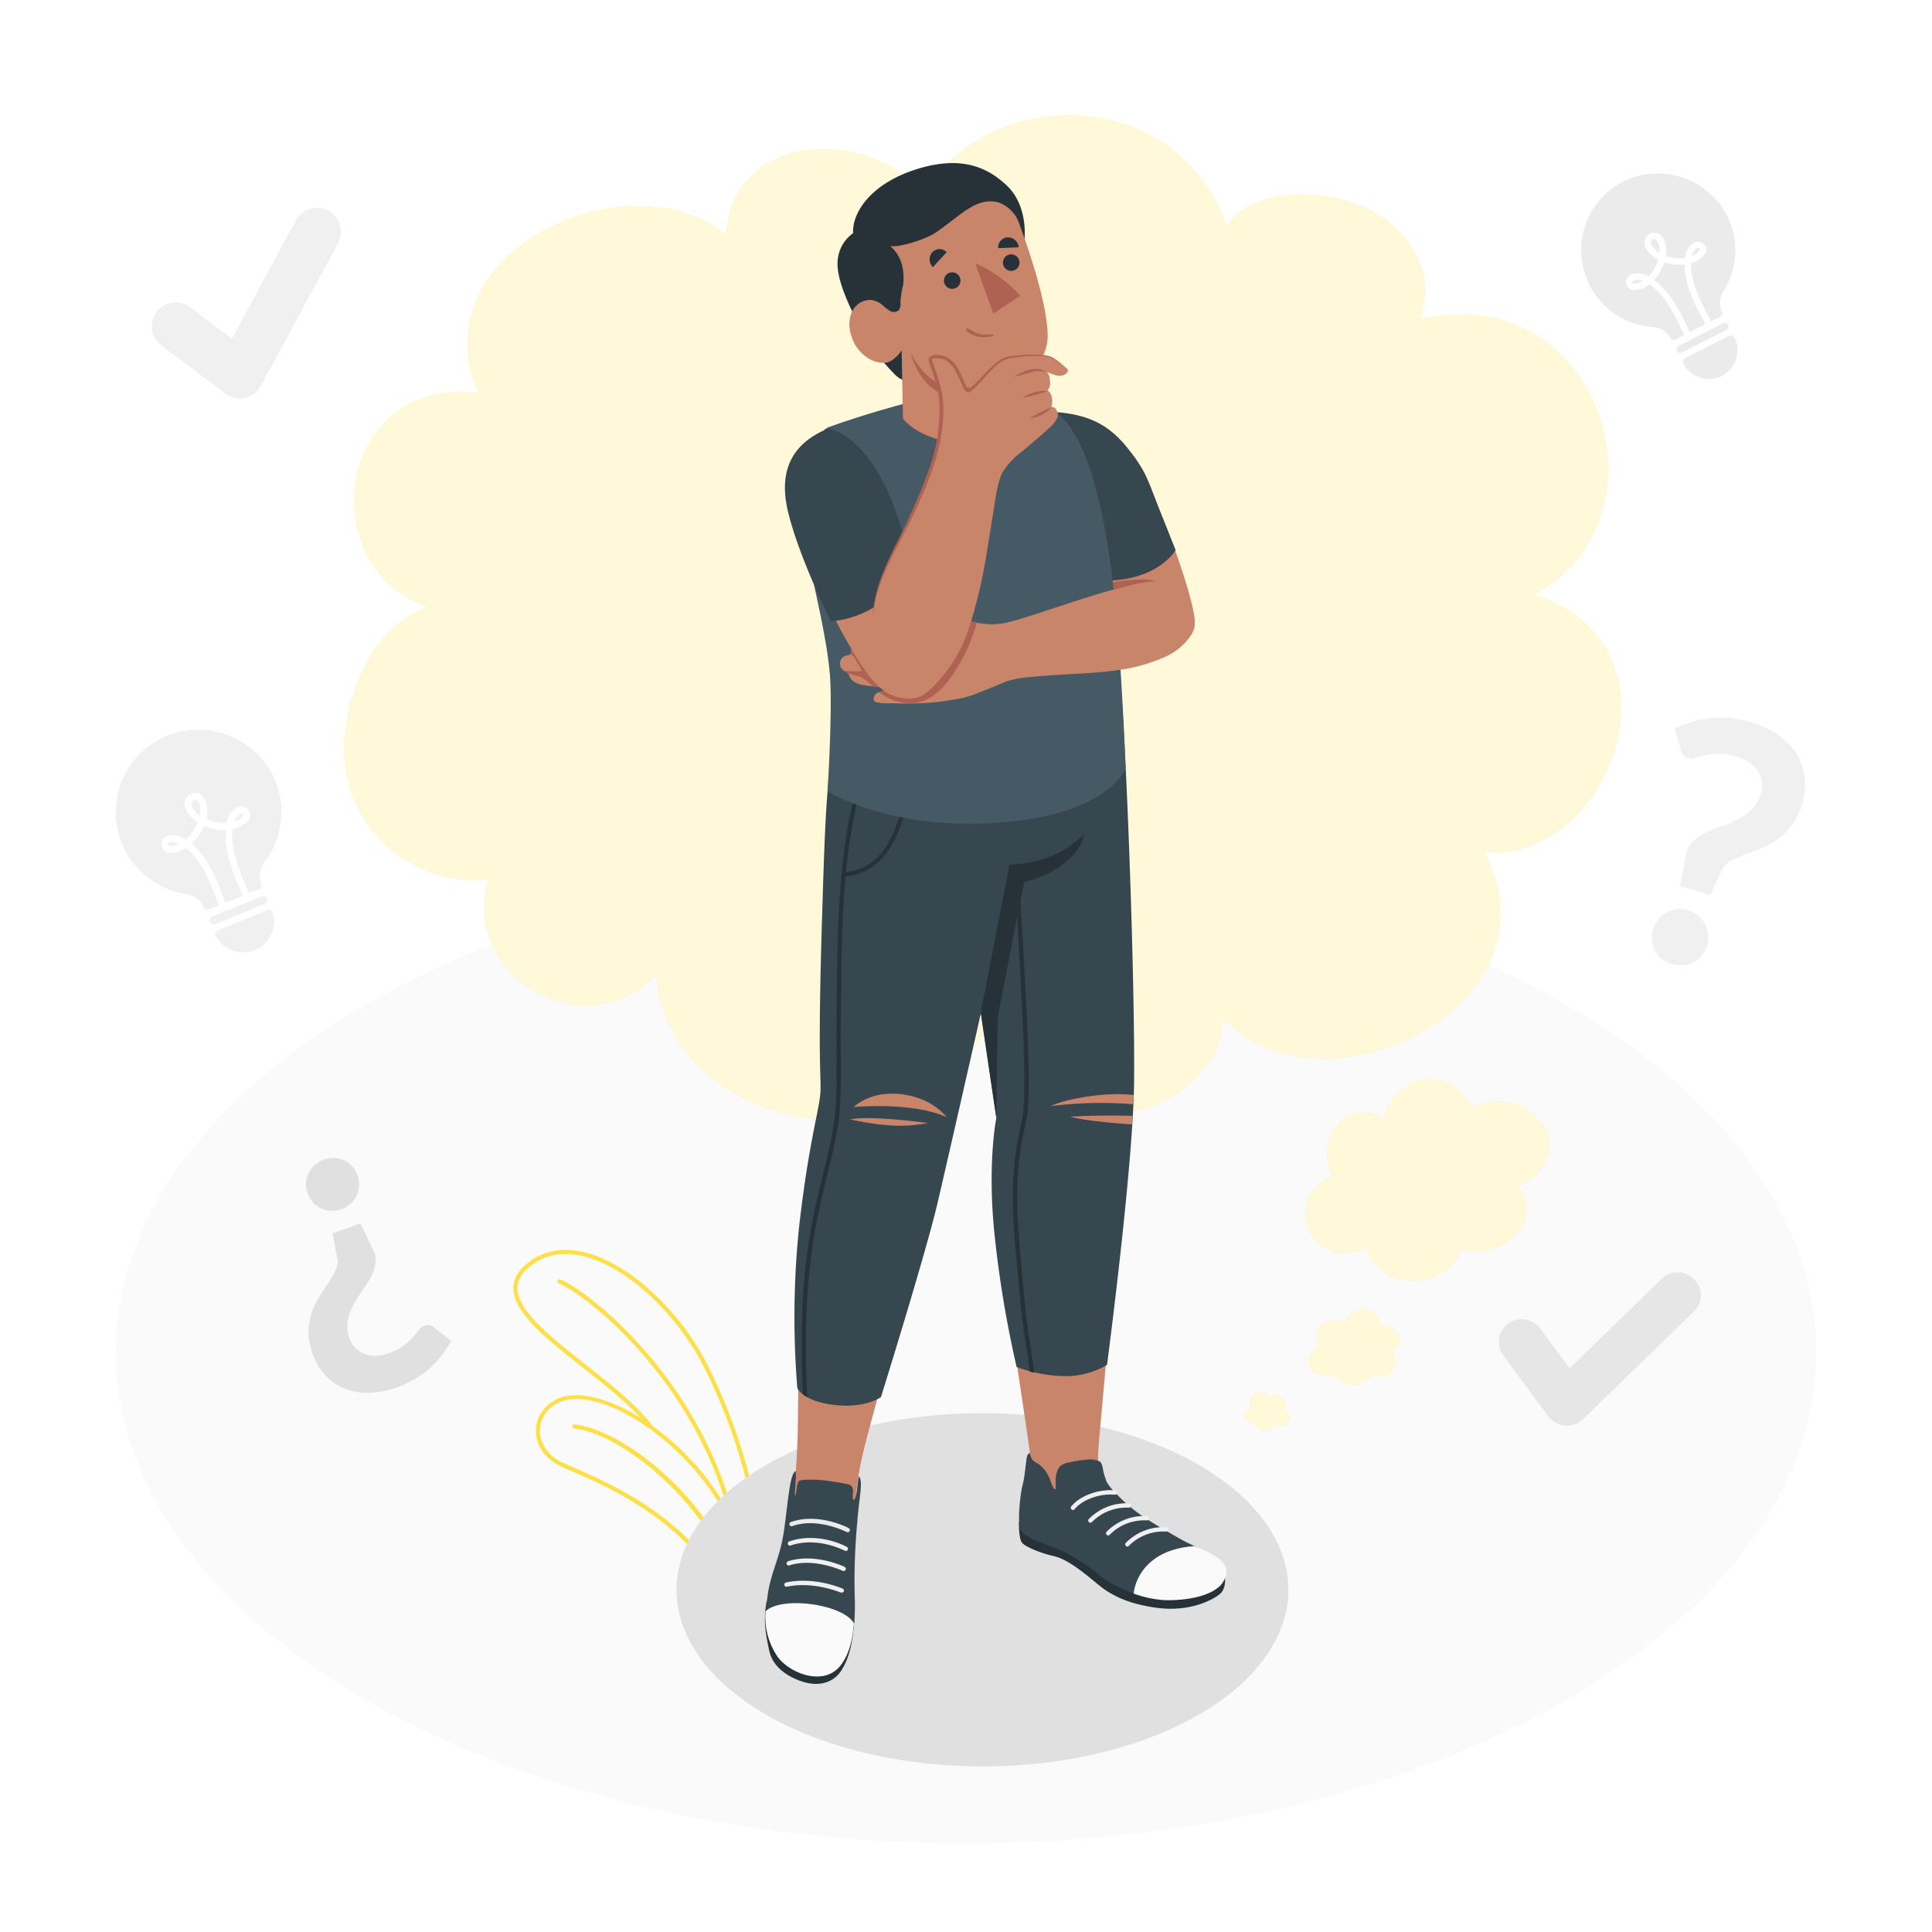 <svg xmlns="http://www.w3.org/2000/svg" viewBox="0 0 500 500"><rect width="100%" height="100%" fill="white"></rect><g id="freepik--Floor--inject-2"><path id="freepik--floor--inject-2" d="M94.41,260.16c-85.93,49.61-85.92,130,0,179.65s225.24,49.61,311.17,0,85.92-130,0-179.65S180.34,210.55,94.41,260.16Z" style="fill:#fafafa"></path></g><g id="freepik--Plant--inject-2"><g id="freepik--Plants--inject-2"><path d="M188.09,414.84a.56.56,0,0,1-.32-.3c-8.14-20-30.17-29.61-39.58-33.7-1.52-.66-2.72-1.19-3.51-1.6-3.56-1.85-5.81-5-6-8.44a9,9,0,0,1,4.21-8c7-4.91,22.23,1.06,34.58,13.59,17.3,17.56,16.82,34.52,16.81,34.69a.53.53,0,0,1-.25.44l-5.46,3.31a.48.48,0,0,1-.2.07A.43.43,0,0,1,188.09,414.84ZM176.68,377.1c-12-12.17-26.58-18.09-33.21-13.47a8,8,0,0,0-3.76,7.1,9.48,9.48,0,0,0,5.46,7.56c.76.4,2,.91,3.45,1.57,9.44,4.11,31.42,13.67,39.9,33.7l4.67-2.84C193.17,408.47,192.42,393.08,176.68,377.1Z" style="fill:#FDE047"></path><path d="M191.44,413l.07,0a.53.53,0,0,0,.37-.65C185,388.13,161.36,370,148.71,368.63a.52.52,0,0,0-.58.47.53.53,0,0,0,.47.59c12.5,1.36,35.75,20,42.25,42.91A.53.53,0,0,0,191.44,413Z" style="fill:#FDE047"></path><path d="M193.8,411.55a.54.54,0,0,0,.21-.08l3.65-2.43a.54.54,0,0,0,.24-.44c0-.25.11-25.37-14.48-54.74-7.43-15-21.28-27.55-32.93-29.94-5.6-1.15-10.43-.05-14.35,3.29-2.22,1.88-3.32,4-3.28,6.3.12,6.36,8.84,13.23,18.08,20.51,6.46,5.1,13.14,10.36,17.05,15.61a.52.52,0,0,0,.74.11.53.53,0,0,0,.11-.75c-4-5.36-10.73-10.67-17.24-15.81-9-7.11-17.56-13.84-17.67-19.69,0-2,.91-3.78,2.9-5.47,3.66-3.11,8.18-4.14,13.44-3.06,11.36,2.33,24.89,14.69,32.19,29.38,13.66,27.47,14.34,51.15,14.37,54l-3.41,2.27a.54.54,0,0,0-.15.74A.56.56,0,0,0,193.8,411.55Z" style="fill:#FDE047"></path><path d="M190.35,396.62h0a.54.54,0,0,0,.41-.64c-8.25-38.11-38-61.61-45.72-64.86a.53.53,0,1,0-.41,1c7.58,3.21,36.93,26.41,45.09,64.11A.54.54,0,0,0,190.35,396.62Z" style="fill:#FDE047"></path></g></g><g id="freepik--Shadow--inject-2"><ellipse id="freepik--shadow--inject-2" cx="254.26" cy="411.44" rx="79.18" ry="45.72" style="fill:#e0e0e0"></ellipse></g><g id="freepik--speech-bubble--inject-2"><g id="freepik--thought-bubble--inject-2"><path d="M254.69,266.86c7.17,18.81,30.39,25.56,45.76,18.38,7-3.28,16.34-10.92,15.77-22.1,24.82,27.61,88.79-2,67.93-42.61,32.71,2.82,53.56-53.74,12.75-66.62,36.62-19.53,17.62-82.1-29.47-71.25,5.1-14-5.24-25.65-16.35-29.82-12.6-4.74-29.22-2.54-33.65,6-11.14-34.48-58.45-39-78.68-8.94C223.81,32.54,189.15,34.59,188,61c-24.39-20.81-80,3.63-64.18,40.78C86.12,97.45,81.4,147.83,110.92,157,95,162.4,86.81,184.5,89.86,200.72c3.07,16.39,18.65,28.45,36.59,27-7.24,25.4,25.59,43.78,43.46,24.34C172.43,291.7,235.8,305.68,254.69,266.86Z" style="fill:#FDE047"></path><path d="M254.69,266.86c7.17,18.81,30.39,25.56,45.76,18.38,7-3.28,16.34-10.92,15.77-22.1,24.82,27.61,88.79-2,67.93-42.61,32.71,2.82,53.56-53.74,12.75-66.62,36.62-19.53,17.62-82.1-29.47-71.25,5.1-14-5.24-25.65-16.35-29.82-12.6-4.74-29.22-2.54-33.65,6-11.14-34.48-58.45-39-78.68-8.94C223.81,32.54,189.15,34.59,188,61c-24.39-20.81-80,3.63-64.18,40.78C86.12,97.45,81.4,147.83,110.92,157,95,162.4,86.81,184.5,89.86,200.72c3.07,16.39,18.65,28.45,36.59,27-7.24,25.4,25.59,43.78,43.46,24.34C172.43,291.7,235.8,305.68,254.69,266.86Z" style="fill:#fff;opacity:0.8"></path><path d="M367.66,279.68c-4.37.55-9.25,5.81-9.35,10-9.94-6.24-18.08,5.5-13.56,14.81-13.8,6-4.51,25.46,8.66,18.31,3.58,11.34,20.67,11.69,24.71.5,9.95,2.79,21.61-6.43,14.64-16.24,17.17-8.16,4-27.66-12-20.38A11.67,11.67,0,0,0,367.66,279.68Z" style="fill:#FDE047"></path><path d="M348,342.16l-.14.35a5.07,5.07,0,0,0-5.53.19c-1.67,1.24-2.17,4-.61,5.42a4.71,4.71,0,0,0-2.84,3.81,3.44,3.44,0,0,0,2.28,3.77,4.58,4.58,0,0,0,3.78-.08,6.49,6.49,0,0,0,10.46.09,3.86,3.86,0,0,0,5.62-2.43,4,4,0,0,0-.8-3.54,3.07,3.07,0,0,0,1.78-3.65,4.36,4.36,0,0,0-1.85-2.47,4,4,0,0,0-2.88-.64,4.46,4.46,0,0,0-4.35-4.18A5.51,5.51,0,0,0,348,342.16Z" style="fill:#FDE047"></path><path d="M323.71,362.53a3.18,3.18,0,0,0,.36,2,2.06,2.06,0,0,0-2.05,1.74,1.8,1.8,0,0,0,.79,1.47,3.22,3.22,0,0,0,1.63.53.76.76,0,0,1,.36.08.86.86,0,0,1,.24.4,2.46,2.46,0,0,0,4.62-.09,3.73,3.73,0,0,0,2.06.26,2.27,2.27,0,0,0,1.95-1.94,1.78,1.78,0,0,0-1.82-2.09,2,2,0,0,0,.66-2.09,2.28,2.28,0,0,0-1.64-1.51,2.71,2.71,0,0,0-2.2.48,2.67,2.67,0,0,0-3.07-1.46A2.52,2.52,0,0,0,323.71,362.53Z" style="fill:#FDE047"></path><path d="M367.66,279.68c-4.37.55-9.25,5.81-9.35,10-9.94-6.24-18.08,5.5-13.56,14.81-13.8,6-4.51,25.46,8.66,18.31,3.58,11.34,20.67,11.69,24.71.5,9.95,2.79,21.61-6.43,14.64-16.24,17.17-8.16,4-27.66-12-20.38A11.67,11.67,0,0,0,367.66,279.68Z" style="fill:#fff;opacity:0.8"></path><path d="M348,342.16l-.14.35a5.07,5.07,0,0,0-5.53.19c-1.67,1.24-2.17,4-.61,5.42a4.71,4.71,0,0,0-2.84,3.81,3.44,3.44,0,0,0,2.28,3.77,4.58,4.58,0,0,0,3.78-.08,6.49,6.49,0,0,0,10.46.09,3.86,3.86,0,0,0,5.62-2.43,4,4,0,0,0-.8-3.54,3.07,3.07,0,0,0,1.78-3.65,4.36,4.36,0,0,0-1.85-2.47,4,4,0,0,0-2.88-.64,4.46,4.46,0,0,0-4.35-4.18A5.51,5.51,0,0,0,348,342.16Z" style="fill:#fff;opacity:0.8"></path><path d="M323.71,362.53a3.18,3.18,0,0,0,.36,2,2.06,2.06,0,0,0-2.05,1.74,1.8,1.8,0,0,0,.79,1.47,3.22,3.22,0,0,0,1.63.53.76.76,0,0,1,.36.08.86.86,0,0,1,.24.4,2.46,2.46,0,0,0,4.62-.09,3.73,3.73,0,0,0,2.06.26,2.27,2.27,0,0,0,1.95-1.94,1.78,1.78,0,0,0-1.82-2.09,2,2,0,0,0,.66-2.09,2.28,2.28,0,0,0-1.64-1.51,2.71,2.71,0,0,0-2.2.48,2.67,2.67,0,0,0-3.07-1.46A2.52,2.52,0,0,0,323.71,362.53Z" style="fill:#fff;opacity:0.8"></path></g></g><g id="freepik--Character--inject-2"><g id="freepik--character--inject-2"><g id="freepik--Bottom--inject-2"><path d="M205.8,382.68c1.34-15.8.09-22.45,1.7-47.12h0c.19-6.33.5-13.11,1-19.13,1.68-20.25,4.9-27.15,5.24-31.05,0,0,0-24.3,1.83-68.64.87-20.85,7-27.1,12-38.12l61.25.68c3.24,27.61,3.05,78.82,2.53,107-.27,14.35-6.86,85.66-7,87.43-.48,6.26,0,8.74,2.47,11.4,5.11,5.58,12.54,10.92,19,15.8-1,2.46-8.76,2.28-12.6.36A98.31,98.31,0,0,1,278.93,392c-5.28-4-12.05-7.2-12.06-13.17a6.42,6.42,0,0,0-.17-1.07c-.06-3.49-7.76-49.52-8.3-61.45-.46-10.26,1-27.64,1-27.64l-5.47-35.35s-3.47,18.39-7.82,35.87c-3.55,14.23-9.79,33-13.79,50.52h0c-3.89,20.18-9.42,34.52-10.47,44.63-.31,2.42-3.34,26.11-4.54,31.53s-13.1,5.43-13.76-3.92C203.12,405.71,205.55,385.65,205.8,382.68Z" style="fill:#c8856a"></path><path d="M316.75,407.34c.32,0,.82,3.61-1,5.15-2.07,1.77-8.14,4.68-16.15,3.64s-12.35-3.5-15.55-6.17-7.7-6.44-11.32-7.24c-3.37-.74-7-2.26-8.1-3.3s-.92-5.63-.92-5.63Z" style="fill:#263238"></path><path d="M266.55,376.06s-.6,0-.81,1.09c-.25,1.27-.52,5-1.05,7-.74,2.89-1.24,8.82-.8,11.18s5.93,4,9.43,5.33a44.7,44.7,0,0,1,11.36,7.15c3.76,3.09,11.68,6.19,16.9,6.27,8,.12,13.14-2,14.74-4.88,2-3.53.43-5.57-8.73-9.8-1.73-.8-7.82-4.39-9.9-5.69a47.59,47.59,0,0,1-6.23-4.62,38.23,38.23,0,0,1-2.79-2.76,12.59,12.59,0,0,1-2.32-2.94c-.1-.25-.17-.53-.26-.78a13.23,13.23,0,0,1-.6-2.13c-.15-.76-.24-1.87-1-2.32a6.17,6.17,0,0,0-3.28-.39,24.79,24.79,0,0,0-3.53.5c-1.35.3-2.91.42-3.71,1.68a6.68,6.68,0,0,0-.76,3.3c0,.53,0,1.07,0,1.6,0,.23.1.64-.22.54s-.65-.89-.76-1.16c-.25-.59-.42-1.23-.69-1.82a10.1,10.1,0,0,0-1.14-1.93,9.6,9.6,0,0,0-1.45-1.47,14,14,0,0,1-1.57-1A3.65,3.65,0,0,1,266.55,376.06Z" style="fill:#37474f"></path><path d="M309.07,400.14c-11.55.78-15.19,7.87-15.68,12.26a27.44,27.44,0,0,0,8.19,1.72c8,.12,13.47-2,15.06-4.88C318.51,405.92,317.25,403.23,309.07,400.14Z" style="fill:#fafafa"></path><path d="M291.76,400.25a.53.53,0,0,1-.35-.13.56.56,0,0,1-.08-.79,13.59,13.59,0,0,1,10.44-4.09.56.56,0,0,1,.5.62.56.56,0,0,1-.62.5A12.61,12.61,0,0,0,292.2,400,.55.55,0,0,1,291.76,400.25Z" style="fill:#f0f0f0"></path><path d="M286.8,397.36a.58.58,0,0,1-.36-.12.56.56,0,0,1-.08-.79,13.56,13.56,0,0,1,10.44-4.09.56.56,0,1,1-.12,1.11,12.57,12.57,0,0,0-9.45,3.69A.57.57,0,0,1,286.8,397.36Z" style="fill:#f0f0f0"></path><path d="M282.19,394.07a.53.53,0,0,1-.35-.13.56.56,0,0,1-.08-.79,13.61,13.61,0,0,1,10.44-4.09.57.57,0,0,1,.5.62.56.56,0,0,1-.62.5,12.62,12.62,0,0,0-9.45,3.68A.55.55,0,0,1,282.19,394.07Z" style="fill:#f0f0f0"></path><path d="M277.68,390.78a.54.54,0,0,1-.35-.13.56.56,0,0,1-.09-.78c2.22-2.78,7.22-4.61,11.41-4.15a.55.55,0,0,1,.49.62.56.56,0,0,1-.62.5c-3.77-.41-8.43,1.26-10.39,3.72A.58.58,0,0,1,277.68,390.78Z" style="fill:#f0f0f0"></path><path d="M221,420.14c-.38,5.41-1.27,9-3.24,12.15s-5.62,4.11-9.3,3.14-8.38-3.51-9.38-8.2-1.58-7.89-.68-12.9Z" style="fill:#263238"></path><path d="M206,380.75c-1.52.1-2,7.37-3,14.64-1,7.79-3.41,11-4.33,17.38-1,7.3.14,10.58,2.66,15s11.58,8.89,16.15,2.61c3.72-5.12,3.94-10.84,3.7-18.15a162.58,162.58,0,0,1,.7-18.49c.37-5.47,1.65-11,.33-11.6-.11.8-.22,1.82-.33,2.61a13,13,0,0,1-.53,2.91c-.16.41-.5.83-.63.17a4.5,4.5,0,0,1,0-1.37c.25-2-.77-2.18-1.32-2.35a67.78,67.78,0,0,0-7-1.07c-1.16-.09-5.17-.31-5.7.34a4.61,4.61,0,0,0-.53,2.11c-.15,1.1-.41,1.9-.44,1.56-.06-.79.11-2.84.14-3.33s.11-1.12.12-1.6S205.91,381.21,206,380.75Z" style="fill:#37474f"></path><path d="M198.13,417a18.21,18.21,0,0,0,2.71,11.14c2.53,4.45,12.32,8.91,16.89,2.63,2.27-3.12,2.92-6.84,3.27-10.63C218.36,415.23,202.43,412.9,198.13,417Z" style="fill:#fafafa"></path><path d="M217.78,412.15l-.19,0c-.06,0-7.06-3-13.93-1.51a.57.57,0,0,1-.67-.43.55.55,0,0,1,.43-.66c7.26-1.59,14.4,1.46,14.67,1.59a.57.57,0,0,1,.26.75A.57.57,0,0,1,217.78,412.15Z" style="fill:#f0f0f0"></path><path d="M204.07,405.15a.58.58,0,0,1-.48-.38.57.57,0,0,1,.36-.71c6.85-2.22,14.37,1.31,14.65,1.46a.55.55,0,0,1,.23.76.57.57,0,0,1-.76.23c-.06,0-7.4-3.46-13.77-1.39A.47.47,0,0,1,204.07,405.15Z" style="fill:#f0f0f0"></path><path d="M204.37,400a.56.56,0,0,1-.13-1.08c7.53-2.59,14.67,1.26,14.93,1.42a.56.56,0,1,1-.59.95c-.06,0-7-3.72-14-1.31A.65.65,0,0,1,204.37,400Z" style="fill:#f0f0f0"></path><path d="M204.8,395a.56.56,0,0,1-.47-.37.57.57,0,0,1,.34-.72c7.06-2.53,14.74,1.41,15,1.59a.56.56,0,0,1,.2.76.57.57,0,0,1-.78.2c-.06,0-7.51-3.85-14.07-1.49A.54.54,0,0,1,204.8,395Z" style="fill:#ebebeb"></path><path d="M221.16,178.76c-7,12.33-7.3,22.44-8.43,59.31s-.21,40-.4,44.43-2.9,12.36-5.44,34.24a226.26,226.26,0,0,0-.54,42.52s1.54,3.54,10,4.39c7.76.78,11.64-2.08,11.64-2.08s11.54-37,14.64-50.21,11.24-49.22,11.24-49.22l4,27.09s-2.51,12.07-.37,31.31a284.58,284.58,0,0,0,5.6,33.23,37.21,37.21,0,0,0,12.54,2.37,20.82,20.82,0,0,0,10.86-2.91s6.77-51.35,7-73.13-1.45-74.2-3.25-100.36Z" style="fill:#37474f"></path><path d="M244.93,289.11s-3.29-4.84-11.48-5.92-12.52,3.31-12.52,3.31S236.18,285.07,244.93,289.11Zm-25,.6c10.56,2.2,15.39,1.83,20.24.93C240.21,290.64,225,288.55,220,289.71Z" style="fill:#c8856a"></path><path d="M293.29,285.78l.1-2.36c-7.06-1-18.34,1.13-21.38,2.83A104.45,104.45,0,0,1,293.29,285.78ZM277,289c4.72,1.32,16,2,16,2l.14-2.21S285.07,288.51,277,289Z" style="fill:#c8856a"></path><path d="M207.79,360.85a9,9,0,0,0,1.14.75c-1.74-34.45,3.18-48.67,6.21-61.82.29-1.26.57-2.46.82-3.6,2.29-10.28,1.49-16.43,1.66-33.36,0-5.1.1-10.37.21-16,.14-6.55.42-13.32,1-20,12.08-1.3,14.84-13.12,18.32-28.05.47-2,1-4.15,1.5-6.32l-1.07-.26c-.54,2.17-1,4.29-1.5,6.33-3.49,15-6,25.83-17.14,27.17,1.49-15.22,4.82-29.94,12.46-40.52l-.89-.64c-11.36,15.74-13.35,40.32-13.81,62.29-.11,5.6-.16,10.87-.21,16-.17,16.87.63,23-1.63,33.13-.26,1.14-.53,2.34-.82,3.6C211.05,312.64,206.15,326.75,207.79,360.85Zm53.48-137.13-7.45,38.42,4,27.09.4-26,5-25.91c.15,2.58.3,5.23.45,7.93,1.27,22.28,2,39.38.8,44.68-3.38,14.52-2.54,23.71-1,40.41.16,1.69.32,3.46.48,5.32.83,9.43,1.91,13.25,2.54,19.32.35.09.73.19,1.14.28-.63-6.06-1.74-10.07-2.58-19.7-.17-1.86-.33-3.63-.48-5.32-1.51-16.58-2.34-25.71,1-40.06,1.27-5.46.56-21.55-.77-45-.24-4.25-.48-8.37-.69-12.3l1.06-4.67c5.29-1.2,13.8-5.12,15.43-12.35C272.34,224.2,261.27,223.72,261.27,223.72Z" style="fill:#263238"></path></g><g id="freepik--Top--inject-2"><path d="M273.81,107.34c10.76,2.06,15.93,5.51,21.53,15s14,33.42,13.89,38.8H286.85Z" style="fill:#c8856a"></path><path d="M288.17,152.61c4.77-1.28,8.29-2.19,10.79-2.13-2-1.33-11,.21-11,.21Z" style="fill:#af6152"></path><path d="M273.28,106.65c7.62.6,13.16,2.72,18.24,8.94s5.52,8.63,8.21,15.43,4.52,11.33,4.52,11.33-5.12,9.17-21.75,7.79l-5.92-17.74Z" style="fill:#37474f"></path><path id="freepik--Chest--inject-2" d="M233.61,104.57s-9.64,2.54-19.26,6c0,0-10.55,4.27-4.79,35.28,1.46,7.82,4.42,19.2,5.23,28.87.46,5.49.1,18.73-.63,30,0,0,17.1,11.28,48.5,7.78,24.65-2.76,28.65-13.6,28.65-13.6s-1-27.76-3.05-46.1c-2.95-26.33-8.22-41.06-15-46.22l-14-1.5Z" style="fill:#455a64"></path><g id="freepik--Head--inject-2"><path d="M222.57,84.62a50.49,50.49,0,0,0,8.89,12.16,6.11,6.11,0,0,0,4.11,2l-2.39-9.34L231.35,83s4.13-6,3.5-10.79A19,19,0,0,0,233.44,67l31.69-5s1.06-8.58-4.48-13.89c-5.3-5.09-12-7.59-22.35-4.65-12.63,3.6-17.82,11.41-17.52,16.9h0A9.33,9.33,0,0,0,217,66.05C216.37,68.67,216.48,73.14,222.57,84.62Z" style="fill:#263238"></path><path d="M225.7,93.26a6.68,6.68,0,0,0,1,.35,6.48,6.48,0,0,0,2.8.23,5,5,0,0,0,2.1-1.2,7.49,7.49,0,0,0,1.74-2l.34,17.69c8.54,10.42,37.48,7.56,25.55-2.86l.35-6.39a28.44,28.44,0,0,0,4.08-1.36,11.44,11.44,0,0,0,7.46-10.23c.3-7.33-4.51-22.07-7.49-30a8.71,8.71,0,0,0-5.34-5.13c-5.71-1.39-9.6,3.37-16.09,7.8-2.68,1.84-9.73,4-11.82,3.51a9.55,9.55,0,0,1,3.18,5.5,13.59,13.59,0,0,1,.13,4.76,23,23,0,0,0-.65,4.27,3.3,3.3,0,0,1-.31,1.93,1.89,1.89,0,0,1-2.3.38,9.78,9.78,0,0,1-2-1.52,5.75,5.75,0,0,0-3-1.37,5.25,5.25,0,0,0-5,3.2,8.66,8.66,0,0,0-.06,6.22A10.15,10.15,0,0,0,225.7,93.26Z" style="fill:#c8856a"></path><path d="M259.59,99.06c-5.6,1.24-10.73,1.67-14.35,1s-7.58-4.51-9.56-8.77c.82,3.61,3.84,9.64,9.46,11.16s10.6.39,14.28-.36Z" style="fill:#af6152"></path><path d="M245,65.26l-3.57,3.87a2.79,2.79,0,0,1-.14-3.85A2.55,2.55,0,0,1,245,65.26Z" style="fill:#263238"></path><path d="M263.65,64l-5.3.23a2.53,2.53,0,0,1,2.41-2.8A2.82,2.82,0,0,1,263.65,64Z" style="fill:#263238"></path><path d="M244.39,73.27a2.14,2.14,0,1,0,1.41-2.7A2.15,2.15,0,0,0,244.39,73.27Z" style="fill:#263238"></path><path d="M259.67,68.63a2.14,2.14,0,1,0,1.41-2.71A2.15,2.15,0,0,0,259.67,68.63Z" style="fill:#263238"></path><path d="M252.41,68.15l4.68,13L264,76.55A32.23,32.23,0,0,0,252.41,68.15Z" style="fill:#af6152"></path><path d="M257.12,86.66l-.06-.06a.53.53,0,0,0-.3-.07,17.75,17.75,0,0,1-2.5,0,7.31,7.31,0,0,1-2.09-.58,13.58,13.58,0,0,0-1.78-1,.27.27,0,0,0-.34.25c.06.63,1,1.11,1.52,1.38a6,6,0,0,0,2,.62,8.84,8.84,0,0,0,2.24,0,8.47,8.47,0,0,0,1.12-.2C257.1,86.89,257.2,86.77,257.12,86.66Z" style="fill:#af6152"></path></g><path d="M229.5,182c1.09,0,2.17,0,3.25.06a80.6,80.6,0,0,0,8.37-.24c1.74-.15,3.47-.37,5.19-.68a31.28,31.28,0,0,0,4.63-1c3-1.07,5.93-2.29,8.84-3.51s6.7-1.41,9.74-1.67c7.15-.59,13.53-.57,20.63-1.65a43.71,43.71,0,0,0,12-3.6,15.65,15.65,0,0,0,6.07-5.3c1.9-3,.89-5-1.76-6.81-2.27-1.57-8.88-4.86-18.32-5-4.51,1.18-9.79,2.95-14.79,4.58-4.69,1.54-8.25,2.8-13,4a17.7,17.7,0,0,1-6.29.18c-2-.28-3.71-.9-5.63-1.21a45.36,45.36,0,0,0-7.42-1.11c-4.26,0-8.62,1.37-11.51,1.76s-2.7,2-.52,3.19a7.44,7.44,0,0,0,3.6.51c1.37,0,2.74-.1,4.11,0,.32,0,.95,0,1.12.31s-.27.74-.57.88c-1.71.79-3.61.57-5.44.56l-6,0c-.8,0-1.61,0-2.41,0-1.13.07-2.29.24-2.92,1.29a1.73,1.73,0,0,0-.29,1.05c0,.31.18.57-.17.8a2.32,2.32,0,0,1-.92.24,2.16,2.16,0,0,0-1.39,3.24,3.26,3.26,0,0,0,1.15,1,2,2,0,0,1,.62.44,2,2,0,0,1,.28.57,3.48,3.48,0,0,0,1,1.34,5.89,5.89,0,0,0,2.78,1.1c.84.15,1.69.25,2.54.34,1.15.13,2.3.31,3.46.46l1.49.17.75.08a2.4,2.4,0,0,1,.71.11c-.14.14-.72.08-.93.09l-1.07.07c-.68.05-1.36.12-2,.23a4.37,4.37,0,0,0-1.34.42,1.72,1.72,0,0,0-1,1.95,1,1,0,0,0,.77.53,7,7,0,0,0,.9.13C228.29,182,228.9,182,229.5,182Z" style="fill:#c8856a"></path><path d="M248.56,171.35a43.67,43.67,0,0,0,4.23-10.21c-1.48-.31-2.87-.74-4.37-1a45.36,45.36,0,0,0-7.42-1.11c-4.26,0-8.62,1.37-11.51,1.76s-2.7,2-.52,3.19a7.44,7.44,0,0,0,3.6.51c1.37,0,2.74-.1,4.11,0,.32,0,.95,0,1.12.31s-.27.74-.57.88c-1.71.79-3.61.57-5.44.56l-6,0c-.8,0-1.61,0-2.41,0-1.13.07-2.29.24-2.92,1.29a1.73,1.73,0,0,0-.29,1.05c0,.26.12.49-.06.69a3.59,3.59,0,0,1,1.09,1.07l1.92,3.29a18.17,18.17,0,0,1-4.83-.12,4.14,4.14,0,0,0,.55.38,2.23,2.23,0,0,1,.59.41,28.15,28.15,0,0,1,3.59,1,10.13,10.13,0,0,1,2.77,2.34l.26,0c1.15.13,2.3.31,3.46.46l1.49.17.75.08a2.4,2.4,0,0,1,.71.11c-.14.14-.72.08-.93.09l-1.07.07c-.68.05-1.36.12-2,.23a5.6,5.6,0,0,0-1,.27c3.38,2.61,8.1,3.85,12.06,2.05a12.05,12.05,0,0,0,1.46-.78C244.34,178.27,246.61,174.77,248.56,171.35Z" style="fill:#af6152"></path><path d="M235.51,180.87c-4-.35-7.57-.67-13.33-9.92-4.47-7.16-6.82-11.87-11.22-21.89s-7.67-17-7.26-23.38c.33-5.21,1.66-10.86,10.8-14.39,5.5,3.5,13.08,13.38,16.59,22.31s9.72,25.61,9.72,25.61Z" style="fill:#c8856a"></path><path d="M214.35,110.89c-9.52,3.89-13,11.1-10.35,21.8,2.95,12,11,28,11,28s5.38.25,12.15-4.13a25.39,25.39,0,0,0,9.31-11.16s-3.39-9.52-5.23-14.59C227.6,120.78,221.22,112.52,214.35,110.89Z" style="fill:#37474f"></path><path d="M225.86,161.17c.28-10.78,5.19-17.34,8.94-25.41s5.81-12.93,7.19-17.82,2.09-12,1.42-15.62a51.9,51.9,0,0,0-2.35-8.11c-.68-1.8.05-2,1.76-1.92s3.55.89,5.14,4,2,5,2.75,4.85,4.47-4.49,6.64-6.53,3-2.1,6.36-2.51a23.84,23.84,0,0,1,8.06.18c1.38.43,3.41,2.38,4.24,3,1.16.9-.8,2.55-3,1.77l-2.16-.77c.85.66.79,1.57.92,2.7a3.1,3.1,0,0,1-.67,2.11s.8.24,1.1,1.67a5.34,5.34,0,0,1-.1,2.59,1.23,1.23,0,0,1,1.24.65c.49.8,1.14,2.09-1.74,4.71s-5,4.38-7.48,6.43a19.57,19.57,0,0,0-4.28,4.5c-1.51,2.2-2,5.91-2.93,11.88-2.14,13.24-2.55,16.53-4.82,24.62-1.72,6.15-3.74,12.52-10.43,19.41-5.9,6.08-9.82,2.58-12.13-1.78A35.92,35.92,0,0,1,225.86,161.17Z" style="fill:#c8856a"></path><path d="M225.86,161.17c-.25-10,5.5-18.57,9.42-27.33a144.63,144.63,0,0,0,5.5-13.44A43.64,43.64,0,0,0,243,102.67,51.07,51.07,0,0,0,240.51,94c-1-2.9,3.16-2.34,4.66-1.49,2.84,1.63,3.65,5,5,7.7.11.23.36.67.46.61,2.91-2.29,5.12-5.57,8.24-7.72a8.05,8.05,0,0,1,3.57-1,33.73,33.73,0,0,1,7.31-.2c2.6,0,4.45,1.89,6.25,3.49-1.86-1.5-3.72-3.31-6.27-3.23a33.6,33.6,0,0,0-7.22.4,7.82,7.82,0,0,0-3.35,1c-3.11,2.22-5.17,5.59-8.23,7.94-1.23.52-1.79-1.84-2.24-2.6-1-2.07-1.87-4.5-3.94-5.64a5.15,5.15,0,0,0-3.22-.46c-.49.12-.26.54-.18.94,1.45,4,2.94,8.2,2.78,12.51,0,9.89-4,19.15-8.19,27.91s-9.91,17-10.09,27Z" style="fill:#af6152"></path><path d="M262.19,97.56c2.54-1.41,6-3.2,8.7-1.2a6.63,6.63,0,0,0-4.31.06c-1.29.37-3.09.85-4.39,1.14Z" style="fill:#af6152"></path><path d="M264.55,103a10.18,10.18,0,0,1,6.59-1.82,45.61,45.61,0,0,1-6.59,1.82Z" style="fill:#af6152"></path><path d="M266.4,108.27a40.29,40.29,0,0,1,5.74-2.84,9,9,0,0,1-5.74,2.84Z" style="fill:#af6152"></path></g></g></g><g id="freepik--Symbols--inject-2"><g id="freepik--question-mark--inject-2"><path d="M433.38,188.56a33.8,33.8,0,0,1,4.21-1.64,26.08,26.08,0,0,1,4.68-1,25.75,25.75,0,0,1,5.14-.09,27.81,27.81,0,0,1,5.67,1.06,24,24,0,0,1,7,3.24,17.09,17.09,0,0,1,4.75,4.81,14.66,14.66,0,0,1,2.22,6,16.5,16.5,0,0,1-.6,6.9,17,17,0,0,1-2.78,5.79,17.52,17.52,0,0,1-3.84,3.73,20.44,20.44,0,0,1-4.3,2.32l-4.21,1.61a29,29,0,0,0-3.5,1.6,5,5,0,0,0-2.18,2.25l-3,6.45-7.82-2.26,1.4-7.78a6.33,6.33,0,0,1,1.73-3.63,11.87,11.87,0,0,1,3.28-2.31,32.29,32.29,0,0,1,4.11-1.67,31.56,31.56,0,0,0,4.28-1.77,15.27,15.27,0,0,0,3.69-2.6,9.15,9.15,0,0,0,2.38-4.15,7.2,7.2,0,0,0,.24-3.16,7.07,7.07,0,0,0-1.08-2.77,8.2,8.2,0,0,0-2.24-2.23,11,11,0,0,0-3.21-1.48,15.64,15.64,0,0,0-4.63-.72,17.19,17.19,0,0,0-3.48.4c-1,.23-1.83.46-2.53.67a3,3,0,0,1-1.74.12,2.61,2.61,0,0,1-2-2.08Zm-5.58,52a7.37,7.37,0,0,1,1.33-2.58,6.9,6.9,0,0,1,2.1-1.8,7.48,7.48,0,0,1,5.59-.59,7.14,7.14,0,0,1,2.59,1.36,7.52,7.52,0,0,1,1.79,2.12,7.31,7.31,0,0,1,.63,5.55,7.24,7.24,0,0,1-3.5,4.36,7.39,7.39,0,0,1-5.55.55,7.65,7.65,0,0,1-2.62-1.34,7.15,7.15,0,0,1-1.8-2.1,7.05,7.05,0,0,1-.82-2.62A7.46,7.46,0,0,1,427.8,240.55Z" style="fill:#f0f0f0"></path></g><g id="freepik--question-mark--inject-2"><path d="M116.78,347a31.32,31.32,0,0,1-2.32,3.56,24.06,24.06,0,0,1-6.9,6.22,26.22,26.22,0,0,1-4.91,2.3,22.49,22.49,0,0,1-7.13,1.37,16.15,16.15,0,0,1-6.27-1.07,13.79,13.79,0,0,1-5-3.39,15.37,15.37,0,0,1-3.33-5.6,16.19,16.19,0,0,1-1.06-5.95,17.08,17.08,0,0,1,.89-4.95,19.09,19.09,0,0,1,2-4.13l2.33-3.54a24.84,24.84,0,0,0,1.79-3.14,4.63,4.63,0,0,0,.44-2.91l-1.23-6.59,7.21-2.56,3.2,6.71a6,6,0,0,1,.67,3.72,11.43,11.43,0,0,1-1.24,3.57,31.11,31.11,0,0,1-2.23,3.53,30.25,30.25,0,0,0-2.29,3.7,14.11,14.11,0,0,0-1.4,4,8.75,8.75,0,0,0,.46,4.48A6.82,6.82,0,0,0,92,348.88a6.62,6.62,0,0,0,2.34,1.52,7.74,7.74,0,0,0,2.93.48,10.68,10.68,0,0,0,3.26-.63,14.59,14.59,0,0,0,3.94-2,15.83,15.83,0,0,0,2.43-2.21c.63-.72,1.15-1.35,1.57-1.9a2.9,2.9,0,0,1,1.26-1.05,2.46,2.46,0,0,1,2.67.5ZM92.52,304.23a6.94,6.94,0,0,1,.41,2.7,6.59,6.59,0,0,1-.62,2.52,6.94,6.94,0,0,1-4,3.52,6.76,6.76,0,0,1-2.72.39,7.37,7.37,0,0,1-2.53-.64A6.93,6.93,0,0,1,81,311.16a6.79,6.79,0,0,1-1.4-2.34,6.45,6.45,0,0,1-.39-2.72,6.62,6.62,0,0,1,.66-2.52,6.87,6.87,0,0,1,1.58-2.07,7,7,0,0,1,2.36-1.4,7.09,7.09,0,0,1,2.74-.41,6.35,6.35,0,0,1,4.59,2.17A6.71,6.71,0,0,1,92.52,304.23Z" style="fill:#e0e0e0"></path></g><g id="freepik--Check--inject-2"><path d="M404.78,368.9a6,6,0,0,1-4.09-2.38L389,350.75a5.82,5.82,0,0,1,1.3-8.2,6,6,0,0,1,8.33,1.31l7.57,10.25L430,331a6,6,0,0,1,8.43.07,5.81,5.81,0,0,1,0,8.31L409.7,367.26a6,6,0,0,1-4.67,1.67Z" style="fill:#e6e6e6"></path></g><g id="freepik--check--inject-2"><path d="M63.1,103a6.18,6.18,0,0,1-4.79-1.16L41.92,89.52a6.19,6.19,0,1,1,7.45-9.88l10.65,8,16.55-30.6A6.19,6.19,0,1,1,87.46,63l-20,36.93a6.18,6.18,0,0,1-4.13,3.1Z" style="fill:#f0f0f0"></path></g></g><g id="freepik--light-bulbs--inject-2"><path id="freepik--Bulb--inject-2" d="M434,90.8a1,1,0,0,0,1.3.43l11.49-5.83a1,1,0,0,0,.43-1.31,1,1,0,0,0-1.31-.42L434.44,89.5A1,1,0,0,0,434,90.8Zm13.55-3.91-11.49,5.84a1,1,0,0,0-.43,1.3,7.41,7.41,0,0,0,13.22-6.72A1,1,0,0,0,447.57,86.89ZM429.44,65.43v-.06a4.49,4.49,0,0,0-.77-3.31.8.8,0,0,0-1-.12.76.76,0,0,0-.48.87,4.44,4.44,0,0,0,2.2,2.59Zm-1.38,6.95,0,.05,0,0a15.49,15.49,0,0,1,2,1.75c3,3,4.82,6.73,6.42,10,.14.28.29.58.42.87l.44.86,4-2c-.29-.58-.58-1.15-.89-1.73-1.6-3-3.6-6.81-4.28-11.06a16,16,0,0,1-.22-2.66v0h-.06a12.3,12.3,0,0,1-5.17-.59h0v.05a11.55,11.55,0,0,1-.69,1.71A10.58,10.58,0,0,1,428.06,72.38ZM421,46.56a19.94,19.94,0,0,0,6.9,38.1,5.32,5.32,0,0,1,4.4,2.86.87.87,0,0,0,1.17.39l2.45-1.24c-.28-.57-.58-1.15-.89-1.79-1.61-3.29-3.29-6.71-6.07-9.52a15.63,15.63,0,0,0-2.12-1.78l0,0,0,0a6.27,6.27,0,0,1-4.23,1.49,1.93,1.93,0,0,1-1.72-1.6,2.26,2.26,0,0,1,1.27-2.42,5.11,5.11,0,0,1,4.5.45l0,0h0a9.59,9.59,0,0,0,1.85-2.66,10.08,10.08,0,0,0,.64-1.66v0h0c-2-1-3.32-2.59-3.54-4.08a2.55,2.55,0,0,1,4.28-2.18c1.08,1.06,1.53,3.09,1.21,5.28v0h0a10.32,10.32,0,0,0,1.74.48,9.74,9.74,0,0,0,3.22.07h0v0a5.11,5.11,0,0,1,2.3-3.89,2.22,2.22,0,0,1,2.7.41,1.89,1.89,0,0,1,.26,2.33,6.21,6.21,0,0,1-3.69,2.52h0v0a14.65,14.65,0,0,0,.19,2.76c.63,3.92,2.41,7.3,4.12,10.59l.1.17c.28.52.54,1,.8,1.54l2.44-1.24a1,1,0,0,0,.44-.51.92.92,0,0,0-.06-.67,5.28,5.28,0,0,1,.3-5.26,19.93,19.93,0,0,0,.84-20A20.23,20.23,0,0,0,421,46.56Zm1.48,26.68c0,.1.09.15.32.19a3.77,3.77,0,0,0,1.95-.5c.13-.07.24-.12.36-.2l.07,0-.08,0a3.08,3.08,0,0,0-2.23-.12A.66.66,0,0,0,422.44,73.24Zm17.41-8.48c.1-.21.11-.3,0-.38a.6.6,0,0,0-.77-.1,3.05,3.05,0,0,0-1.22,1.88l0,.08.07,0a3.39,3.39,0,0,0,.39-.18A3.68,3.68,0,0,0,439.85,64.76Z" style="fill:#ebebeb"></path><path id="freepik--bulb--inject-2" d="M54.32,238.57a1,1,0,0,0,1.36.58l12.83-5.21a1,1,0,0,0-.78-1.94l-12.84,5.21A1,1,0,0,0,54.32,238.57Zm14.87-3-12.84,5.22a1,1,0,0,0-.57,1.35,8,8,0,0,0,14.77-6A1.05,1.05,0,0,0,69.19,235.6ZM51.71,211l0-.07a4.84,4.84,0,0,0-.53-3.61.84.84,0,0,0-1.05-.22.81.81,0,0,0-.6.89,4.73,4.73,0,0,0,2.12,3Zm-2.1,7.32,0,0,0,0a18.68,18.68,0,0,1,2,2.05c3,3.52,4.55,7.65,6,11.28.13.32.26.65.38,1l.39,1,4.43-1.79c-.27-.65-.52-1.28-.8-1.94-1.44-3.4-3.24-7.61-3.58-12.23a16,16,0,0,1,0-2.86v0h-.06a12.92,12.92,0,0,1-5.48-1.1H52.8v.05a13.22,13.22,0,0,1-.89,1.76A12.06,12.06,0,0,1,49.61,218.31ZM44.34,190a21.44,21.44,0,0,0-12.78,28.31,21.52,21.52,0,0,0,16.72,13.11,5.71,5.71,0,0,1,4.46,3.46.94.94,0,0,0,1.22.52l2.73-1.11c-.25-.63-.52-1.28-.79-2-1.43-3.67-2.92-7.48-5.65-10.75a15.82,15.82,0,0,0-2.1-2.09l0,0,0,0a6.71,6.71,0,0,1-4.66,1.21,2.05,2.05,0,0,1-1.7-1.86,2.41,2.41,0,0,1,1.58-2.47c1.29-.53,3-.2,4.77.88l0,0h0a10.25,10.25,0,0,0,2.22-2.68,10.88,10.88,0,0,0,.84-1.72v0l0,0c-2-1.27-3.32-3.06-3.42-4.68a2.73,2.73,0,0,1,4.77-2c1.07,1.24,1.37,3.45.82,5.77h0a11.18,11.18,0,0,0,1.82.66,10.72,10.72,0,0,0,3.45.38l0,0v0a5.48,5.48,0,0,1,2.8-4,2.42,2.42,0,0,1,2.87.69,2,2,0,0,1,.06,2.51,6.62,6.62,0,0,1-4.18,2.37l0,0h0a15.21,15.21,0,0,0-.05,3c.33,4.25,1.92,8,3.46,11.7l.09.2c.25.58.48,1.15.71,1.72l2.73-1.11a1,1,0,0,0,.52-.5,1.08,1.08,0,0,0,0-.73,5.66,5.66,0,0,1,.79-5.6,21.42,21.42,0,0,0,2.7-21.36A21.71,21.71,0,0,0,44.34,190Zm-.83,28.69c0,.12.09.18.32.24a4.07,4.07,0,0,0,2.14-.36c.14-.06.27-.11.4-.18l.08,0-.08,0A3.3,3.3,0,0,0,44,218,.71.71,0,0,0,43.51,218.71Zm19.41-7.5c.12-.22.14-.31.06-.41a.67.67,0,0,0-.83-.17,3.34,3.34,0,0,0-1.47,1.9l0,.08.08,0,.44-.16A3.94,3.94,0,0,0,62.92,211.21Z" style="fill:#f0f0f0"></path></g></svg>